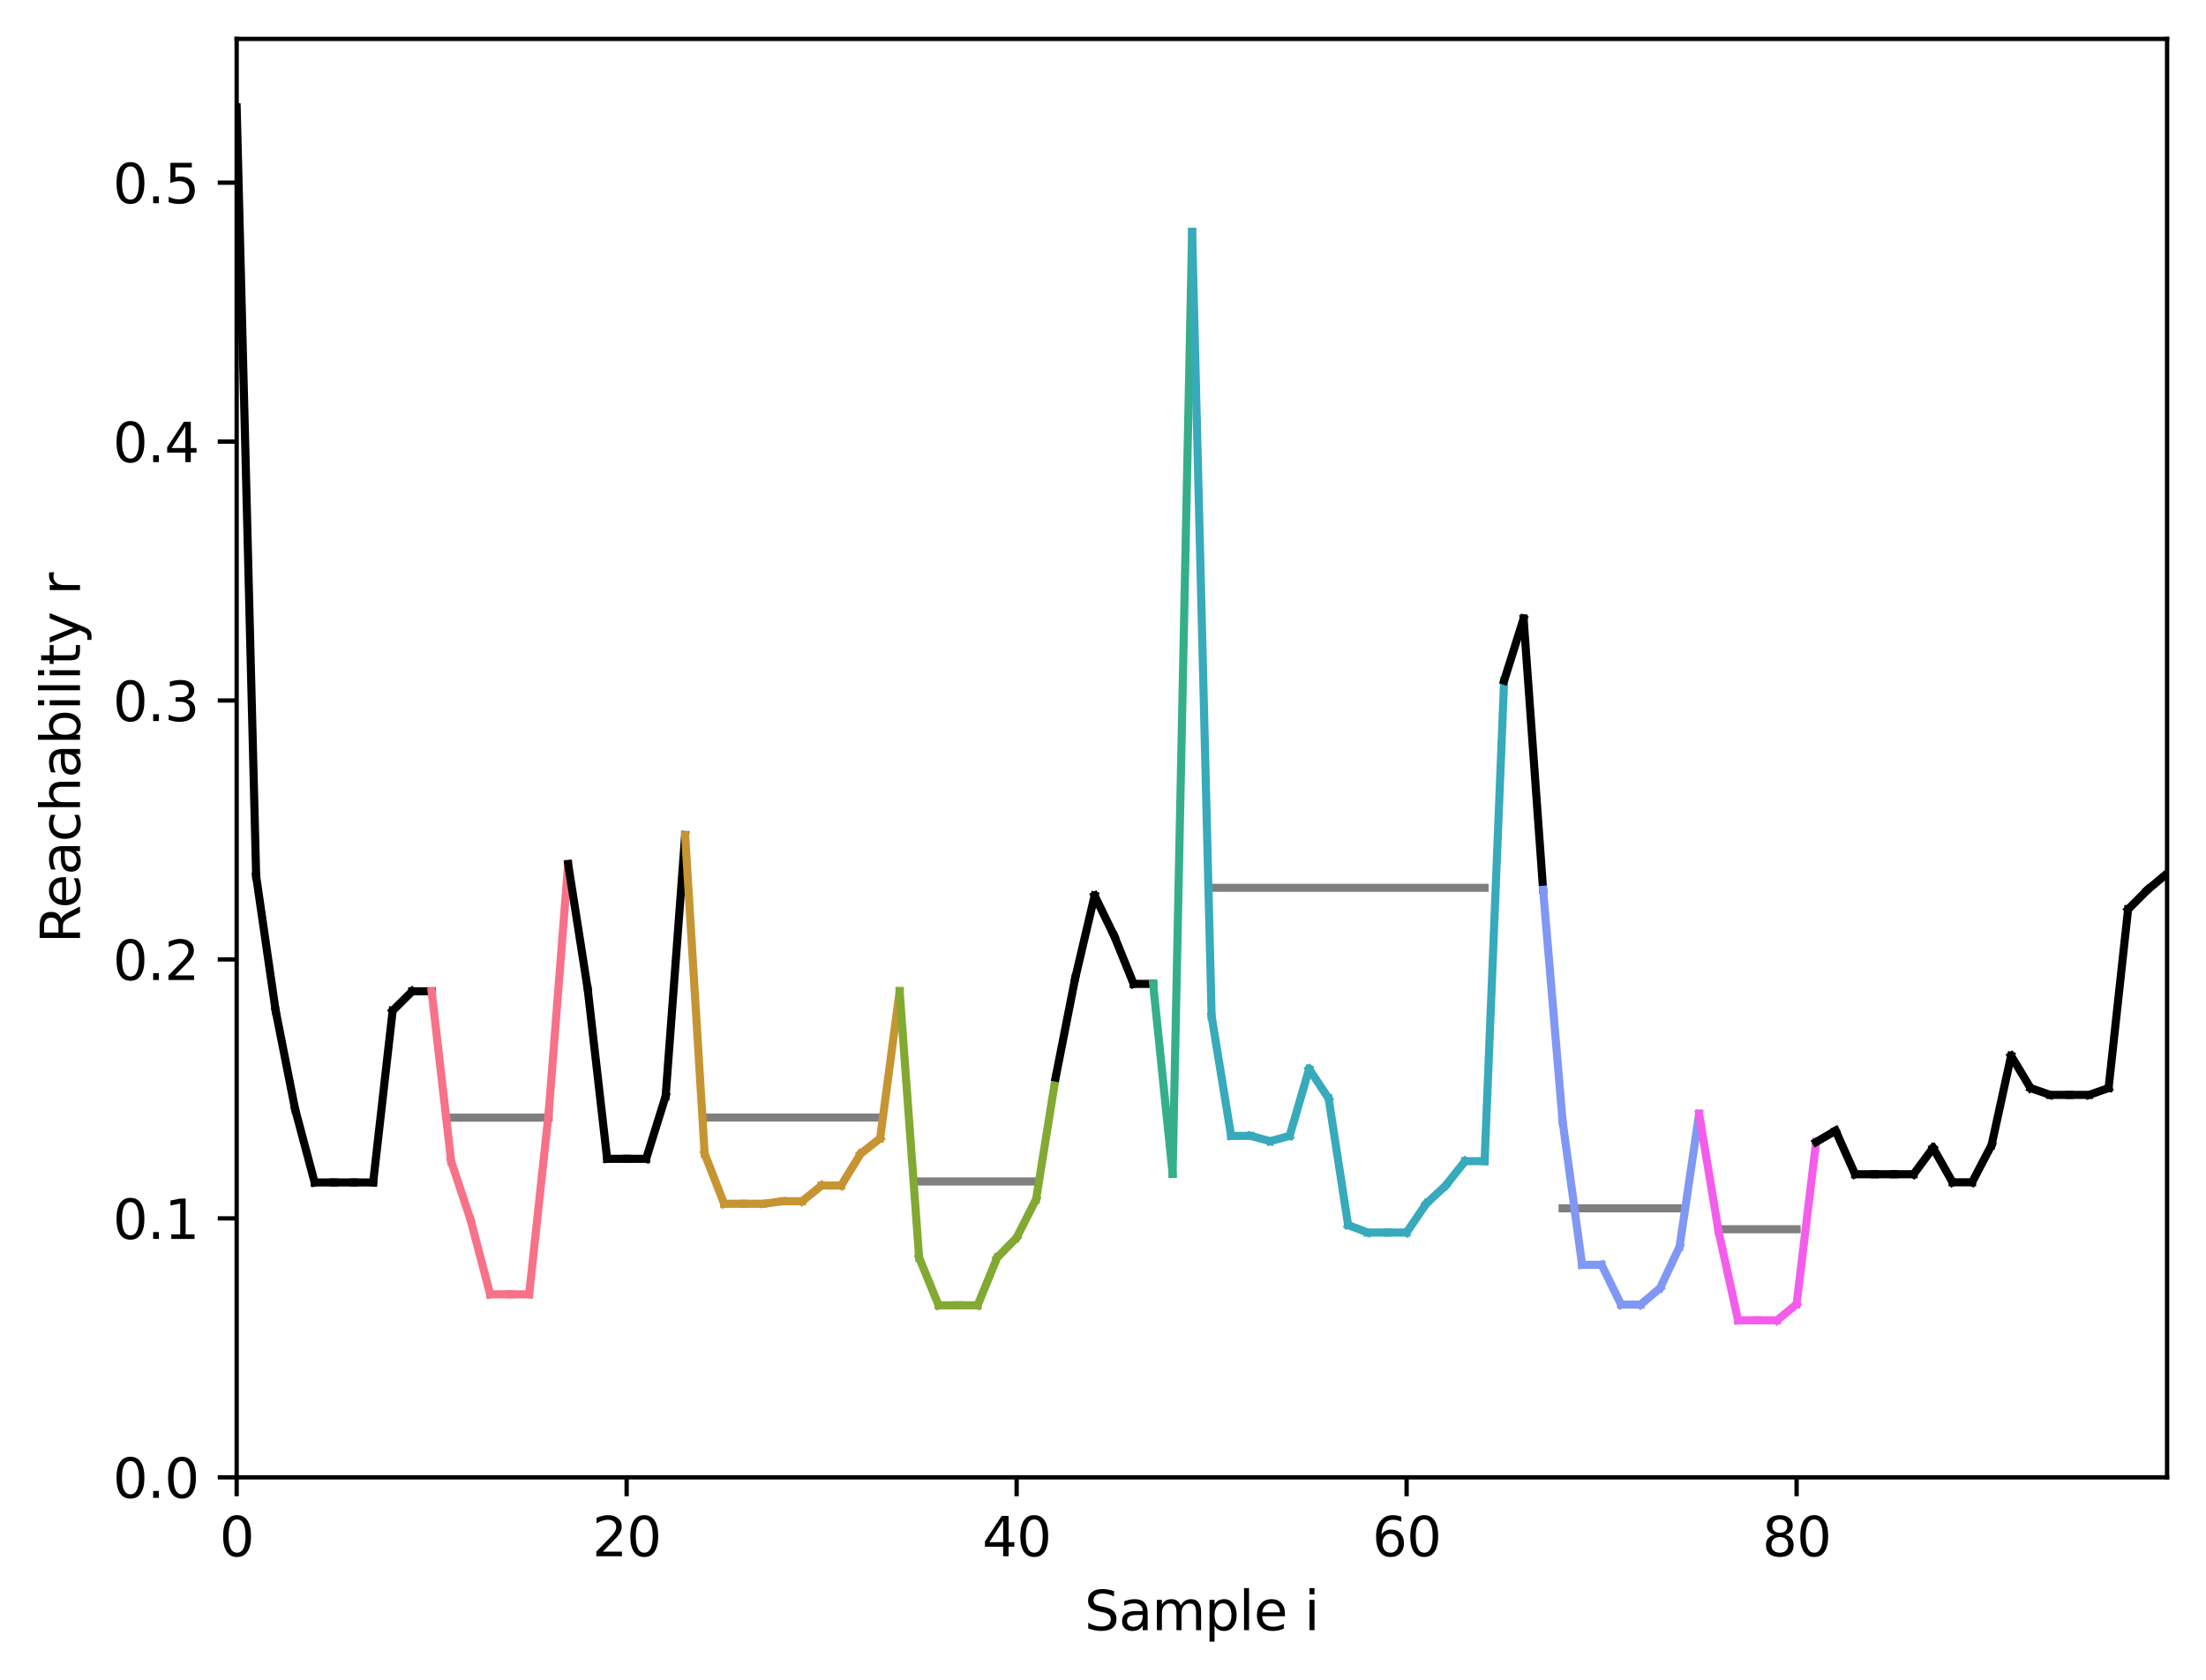 <?xml version="1.0" encoding="utf-8" standalone="no"?>
<!DOCTYPE svg PUBLIC "-//W3C//DTD SVG 1.1//EN"
  "http://www.w3.org/Graphics/SVG/1.1/DTD/svg11.dtd">
<svg xmlns:xlink="http://www.w3.org/1999/xlink" width="408.101pt" height="310.868pt" viewBox="0 0 408.101 310.868" xmlns="http://www.w3.org/2000/svg" version="1.1">
 <defs>
  <style type="text/css">*{stroke-linejoin: round; stroke-linecap: butt}</style>
 </defs>
 <g id="figure_1">
  <g id="patch_1">
   <path d="M 0 310.868 
L 408.101 310.868 
L 408.101 0 
L 0 0 
z
" style="fill: #ffffff"/>
  </g>
  <g id="axes_1">
   <g id="patch_2">
    <path d="M 43.781 273.312 
L 400.901 273.312 
L 400.901 7.2 
L 43.781 7.2 
z
" style="fill: #ffffff"/>
   </g>
   <g id="matplotlib.axis_1">
    <g id="xtick_1">
     <g id="line2d_1">
      <defs>
       <path id="m7c0a01e707" d="M 0 0 
L 0 3.5 
" style="stroke: #000000; stroke-width: 0.8"/>
      </defs>
      <g>
       <use xlink:href="#m7c0a01e707" x="43.781" y="273.312" style="stroke: #000000; stroke-width: 0.8"/>
      </g>
     </g>
     <g id="text_1">
      <!-- 0 -->
      <g transform="translate(40.6 287.91) scale(0.1 -0.1)">
       <defs>
        <path id="DejaVuSans-30" d="M 2034 4250 
Q 1547 4250 1301 3770 
Q 1056 3291 1056 2328 
Q 1056 1369 1301 889 
Q 1547 409 2034 409 
Q 2525 409 2770 889 
Q 3016 1369 3016 2328 
Q 3016 3291 2770 3770 
Q 2525 4250 2034 4250 
z
M 2034 4750 
Q 2819 4750 3233 4129 
Q 3647 3509 3647 2328 
Q 3647 1150 3233 529 
Q 2819 -91 2034 -91 
Q 1250 -91 836 529 
Q 422 1150 422 2328 
Q 422 3509 836 4129 
Q 1250 4750 2034 4750 
z
" transform="scale(0.016)"/>
       </defs>
       <use xlink:href="#DejaVuSans-30"/>
      </g>
     </g>
    </g>
    <g id="xtick_2">
     <g id="line2d_2">
      <g>
       <use xlink:href="#m7c0a01e707" x="115.927" y="273.312" style="stroke: #000000; stroke-width: 0.8"/>
      </g>
     </g>
     <g id="text_2">
      <!-- 20 -->
      <g transform="translate(109.564 287.91) scale(0.1 -0.1)">
       <defs>
        <path id="DejaVuSans-32" d="M 1228 531 
L 3431 531 
L 3431 0 
L 469 0 
L 469 531 
Q 828 903 1448 1529 
Q 2069 2156 2228 2338 
Q 2531 2678 2651 2914 
Q 2772 3150 2772 3378 
Q 2772 3750 2511 3984 
Q 2250 4219 1831 4219 
Q 1534 4219 1204 4116 
Q 875 4013 500 3803 
L 500 4441 
Q 881 4594 1212 4672 
Q 1544 4750 1819 4750 
Q 2544 4750 2975 4387 
Q 3406 4025 3406 3419 
Q 3406 3131 3298 2873 
Q 3191 2616 2906 2266 
Q 2828 2175 2409 1742 
Q 1991 1309 1228 531 
z
" transform="scale(0.016)"/>
       </defs>
       <use xlink:href="#DejaVuSans-32"/>
       <use xlink:href="#DejaVuSans-30" x="63.623"/>
      </g>
     </g>
    </g>
    <g id="xtick_3">
     <g id="line2d_3">
      <g>
       <use xlink:href="#m7c0a01e707" x="188.072" y="273.312" style="stroke: #000000; stroke-width: 0.8"/>
      </g>
     </g>
     <g id="text_3">
      <!-- 40 -->
      <g transform="translate(181.71 287.91) scale(0.1 -0.1)">
       <defs>
        <path id="DejaVuSans-34" d="M 2419 4116 
L 825 1625 
L 2419 1625 
L 2419 4116 
z
M 2253 4666 
L 3047 4666 
L 3047 1625 
L 3713 1625 
L 3713 1100 
L 3047 1100 
L 3047 0 
L 2419 0 
L 2419 1100 
L 313 1100 
L 313 1709 
L 2253 4666 
z
" transform="scale(0.016)"/>
       </defs>
       <use xlink:href="#DejaVuSans-34"/>
       <use xlink:href="#DejaVuSans-30" x="63.623"/>
      </g>
     </g>
    </g>
    <g id="xtick_4">
     <g id="line2d_4">
      <g>
       <use xlink:href="#m7c0a01e707" x="260.218" y="273.312" style="stroke: #000000; stroke-width: 0.8"/>
      </g>
     </g>
     <g id="text_4">
      <!-- 60 -->
      <g transform="translate(253.855 287.91) scale(0.1 -0.1)">
       <defs>
        <path id="DejaVuSans-36" d="M 2113 2584 
Q 1688 2584 1439 2293 
Q 1191 2003 1191 1497 
Q 1191 994 1439 701 
Q 1688 409 2113 409 
Q 2538 409 2786 701 
Q 3034 994 3034 1497 
Q 3034 2003 2786 2293 
Q 2538 2584 2113 2584 
z
M 3366 4563 
L 3366 3988 
Q 3128 4100 2886 4159 
Q 2644 4219 2406 4219 
Q 1781 4219 1451 3797 
Q 1122 3375 1075 2522 
Q 1259 2794 1537 2939 
Q 1816 3084 2150 3084 
Q 2853 3084 3261 2657 
Q 3669 2231 3669 1497 
Q 3669 778 3244 343 
Q 2819 -91 2113 -91 
Q 1303 -91 875 529 
Q 447 1150 447 2328 
Q 447 3434 972 4092 
Q 1497 4750 2381 4750 
Q 2619 4750 2861 4703 
Q 3103 4656 3366 4563 
z
" transform="scale(0.016)"/>
       </defs>
       <use xlink:href="#DejaVuSans-36"/>
       <use xlink:href="#DejaVuSans-30" x="63.623"/>
      </g>
     </g>
    </g>
    <g id="xtick_5">
     <g id="line2d_5">
      <g>
       <use xlink:href="#m7c0a01e707" x="332.363" y="273.312" style="stroke: #000000; stroke-width: 0.8"/>
      </g>
     </g>
     <g id="text_5">
      <!-- 80 -->
      <g transform="translate(326.001 287.91) scale(0.1 -0.1)">
       <defs>
        <path id="DejaVuSans-38" d="M 2034 2216 
Q 1584 2216 1326 1975 
Q 1069 1734 1069 1313 
Q 1069 891 1326 650 
Q 1584 409 2034 409 
Q 2484 409 2743 651 
Q 3003 894 3003 1313 
Q 3003 1734 2745 1975 
Q 2488 2216 2034 2216 
z
M 1403 2484 
Q 997 2584 770 2862 
Q 544 3141 544 3541 
Q 544 4100 942 4425 
Q 1341 4750 2034 4750 
Q 2731 4750 3128 4425 
Q 3525 4100 3525 3541 
Q 3525 3141 3298 2862 
Q 3072 2584 2669 2484 
Q 3125 2378 3379 2068 
Q 3634 1759 3634 1313 
Q 3634 634 3220 271 
Q 2806 -91 2034 -91 
Q 1263 -91 848 271 
Q 434 634 434 1313 
Q 434 1759 690 2068 
Q 947 2378 1403 2484 
z
M 1172 3481 
Q 1172 3119 1398 2916 
Q 1625 2713 2034 2713 
Q 2441 2713 2670 2916 
Q 2900 3119 2900 3481 
Q 2900 3844 2670 4047 
Q 2441 4250 2034 4250 
Q 1625 4250 1398 4047 
Q 1172 3844 1172 3481 
z
" transform="scale(0.016)"/>
       </defs>
       <use xlink:href="#DejaVuSans-38"/>
       <use xlink:href="#DejaVuSans-30" x="63.623"/>
      </g>
     </g>
    </g>
    <g id="text_6">
     <!-- Sample i -->
     <g transform="translate(200.615 301.589) scale(0.1 -0.1)">
      <defs>
       <path id="DejaVuSans-53" d="M 3425 4513 
L 3425 3897 
Q 3066 4069 2747 4153 
Q 2428 4238 2131 4238 
Q 1616 4238 1336 4038 
Q 1056 3838 1056 3469 
Q 1056 3159 1242 3001 
Q 1428 2844 1947 2747 
L 2328 2669 
Q 3034 2534 3370 2195 
Q 3706 1856 3706 1288 
Q 3706 609 3251 259 
Q 2797 -91 1919 -91 
Q 1588 -91 1214 -16 
Q 841 59 441 206 
L 441 856 
Q 825 641 1194 531 
Q 1563 422 1919 422 
Q 2459 422 2753 634 
Q 3047 847 3047 1241 
Q 3047 1584 2836 1778 
Q 2625 1972 2144 2069 
L 1759 2144 
Q 1053 2284 737 2584 
Q 422 2884 422 3419 
Q 422 4038 858 4394 
Q 1294 4750 2059 4750 
Q 2388 4750 2728 4690 
Q 3069 4631 3425 4513 
z
" transform="scale(0.016)"/>
       <path id="DejaVuSans-61" d="M 2194 1759 
Q 1497 1759 1228 1600 
Q 959 1441 959 1056 
Q 959 750 1161 570 
Q 1363 391 1709 391 
Q 2188 391 2477 730 
Q 2766 1069 2766 1631 
L 2766 1759 
L 2194 1759 
z
M 3341 1997 
L 3341 0 
L 2766 0 
L 2766 531 
Q 2569 213 2275 61 
Q 1981 -91 1556 -91 
Q 1019 -91 701 211 
Q 384 513 384 1019 
Q 384 1609 779 1909 
Q 1175 2209 1959 2209 
L 2766 2209 
L 2766 2266 
Q 2766 2663 2505 2880 
Q 2244 3097 1772 3097 
Q 1472 3097 1187 3025 
Q 903 2953 641 2809 
L 641 3341 
Q 956 3463 1253 3523 
Q 1550 3584 1831 3584 
Q 2591 3584 2966 3190 
Q 3341 2797 3341 1997 
z
" transform="scale(0.016)"/>
       <path id="DejaVuSans-6d" d="M 3328 2828 
Q 3544 3216 3844 3400 
Q 4144 3584 4550 3584 
Q 5097 3584 5394 3201 
Q 5691 2819 5691 2113 
L 5691 0 
L 5113 0 
L 5113 2094 
Q 5113 2597 4934 2840 
Q 4756 3084 4391 3084 
Q 3944 3084 3684 2787 
Q 3425 2491 3425 1978 
L 3425 0 
L 2847 0 
L 2847 2094 
Q 2847 2600 2669 2842 
Q 2491 3084 2119 3084 
Q 1678 3084 1418 2786 
Q 1159 2488 1159 1978 
L 1159 0 
L 581 0 
L 581 3500 
L 1159 3500 
L 1159 2956 
Q 1356 3278 1631 3431 
Q 1906 3584 2284 3584 
Q 2666 3584 2933 3390 
Q 3200 3197 3328 2828 
z
" transform="scale(0.016)"/>
       <path id="DejaVuSans-70" d="M 1159 525 
L 1159 -1331 
L 581 -1331 
L 581 3500 
L 1159 3500 
L 1159 2969 
Q 1341 3281 1617 3432 
Q 1894 3584 2278 3584 
Q 2916 3584 3314 3078 
Q 3713 2572 3713 1747 
Q 3713 922 3314 415 
Q 2916 -91 2278 -91 
Q 1894 -91 1617 61 
Q 1341 213 1159 525 
z
M 3116 1747 
Q 3116 2381 2855 2742 
Q 2594 3103 2138 3103 
Q 1681 3103 1420 2742 
Q 1159 2381 1159 1747 
Q 1159 1113 1420 752 
Q 1681 391 2138 391 
Q 2594 391 2855 752 
Q 3116 1113 3116 1747 
z
" transform="scale(0.016)"/>
       <path id="DejaVuSans-6c" d="M 603 4863 
L 1178 4863 
L 1178 0 
L 603 0 
L 603 4863 
z
" transform="scale(0.016)"/>
       <path id="DejaVuSans-65" d="M 3597 1894 
L 3597 1613 
L 953 1613 
Q 991 1019 1311 708 
Q 1631 397 2203 397 
Q 2534 397 2845 478 
Q 3156 559 3463 722 
L 3463 178 
Q 3153 47 2828 -22 
Q 2503 -91 2169 -91 
Q 1331 -91 842 396 
Q 353 884 353 1716 
Q 353 2575 817 3079 
Q 1281 3584 2069 3584 
Q 2775 3584 3186 3129 
Q 3597 2675 3597 1894 
z
M 3022 2063 
Q 3016 2534 2758 2815 
Q 2500 3097 2075 3097 
Q 1594 3097 1305 2825 
Q 1016 2553 972 2059 
L 3022 2063 
z
" transform="scale(0.016)"/>
       <path id="DejaVuSans-20" transform="scale(0.016)"/>
       <path id="DejaVuSans-69" d="M 603 3500 
L 1178 3500 
L 1178 0 
L 603 0 
L 603 3500 
z
M 603 4863 
L 1178 4863 
L 1178 4134 
L 603 4134 
L 603 4863 
z
" transform="scale(0.016)"/>
      </defs>
      <use xlink:href="#DejaVuSans-53"/>
      <use xlink:href="#DejaVuSans-61" x="63.477"/>
      <use xlink:href="#DejaVuSans-6d" x="124.756"/>
      <use xlink:href="#DejaVuSans-70" x="222.168"/>
      <use xlink:href="#DejaVuSans-6c" x="285.645"/>
      <use xlink:href="#DejaVuSans-65" x="313.428"/>
      <use xlink:href="#DejaVuSans-20" x="374.951"/>
      <use xlink:href="#DejaVuSans-69" x="406.738"/>
     </g>
    </g>
   </g>
   <g id="matplotlib.axis_2">
    <g id="ytick_1">
     <g id="line2d_6">
      <defs>
       <path id="mf6ba8c2d7d" d="M 0 0 
L -3.5 0 
" style="stroke: #000000; stroke-width: 0.8"/>
      </defs>
      <g>
       <use xlink:href="#mf6ba8c2d7d" x="43.781" y="273.312" style="stroke: #000000; stroke-width: 0.8"/>
      </g>
     </g>
     <g id="text_7">
      <!-- 0.0 -->
      <g transform="translate(20.878 277.111) scale(0.1 -0.1)">
       <defs>
        <path id="DejaVuSans-2e" d="M 684 794 
L 1344 794 
L 1344 0 
L 684 0 
L 684 794 
z
" transform="scale(0.016)"/>
       </defs>
       <use xlink:href="#DejaVuSans-30"/>
       <use xlink:href="#DejaVuSans-2e" x="63.623"/>
       <use xlink:href="#DejaVuSans-30" x="95.41"/>
      </g>
     </g>
    </g>
    <g id="ytick_2">
     <g id="line2d_7">
      <g>
       <use xlink:href="#mf6ba8c2d7d" x="43.781" y="225.408" style="stroke: #000000; stroke-width: 0.8"/>
      </g>
     </g>
     <g id="text_8">
      <!-- 0.1 -->
      <g transform="translate(20.878 229.207) scale(0.1 -0.1)">
       <defs>
        <path id="DejaVuSans-31" d="M 794 531 
L 1825 531 
L 1825 4091 
L 703 3866 
L 703 4441 
L 1819 4666 
L 2450 4666 
L 2450 531 
L 3481 531 
L 3481 0 
L 794 0 
L 794 531 
z
" transform="scale(0.016)"/>
       </defs>
       <use xlink:href="#DejaVuSans-30"/>
       <use xlink:href="#DejaVuSans-2e" x="63.623"/>
       <use xlink:href="#DejaVuSans-31" x="95.41"/>
      </g>
     </g>
    </g>
    <g id="ytick_3">
     <g id="line2d_8">
      <g>
       <use xlink:href="#mf6ba8c2d7d" x="43.781" y="177.503" style="stroke: #000000; stroke-width: 0.8"/>
      </g>
     </g>
     <g id="text_9">
      <!-- 0.2 -->
      <g transform="translate(20.878 181.303) scale(0.1 -0.1)">
       <use xlink:href="#DejaVuSans-30"/>
       <use xlink:href="#DejaVuSans-2e" x="63.623"/>
       <use xlink:href="#DejaVuSans-32" x="95.41"/>
      </g>
     </g>
    </g>
    <g id="ytick_4">
     <g id="line2d_9">
      <g>
       <use xlink:href="#mf6ba8c2d7d" x="43.781" y="129.599" style="stroke: #000000; stroke-width: 0.8"/>
      </g>
     </g>
     <g id="text_10">
      <!-- 0.3 -->
      <g transform="translate(20.878 133.398) scale(0.1 -0.1)">
       <defs>
        <path id="DejaVuSans-33" d="M 2597 2516 
Q 3050 2419 3304 2112 
Q 3559 1806 3559 1356 
Q 3559 666 3084 287 
Q 2609 -91 1734 -91 
Q 1441 -91 1130 -33 
Q 819 25 488 141 
L 488 750 
Q 750 597 1062 519 
Q 1375 441 1716 441 
Q 2309 441 2620 675 
Q 2931 909 2931 1356 
Q 2931 1769 2642 2001 
Q 2353 2234 1838 2234 
L 1294 2234 
L 1294 2753 
L 1863 2753 
Q 2328 2753 2575 2939 
Q 2822 3125 2822 3475 
Q 2822 3834 2567 4026 
Q 2313 4219 1838 4219 
Q 1578 4219 1281 4162 
Q 984 4106 628 3988 
L 628 4550 
Q 988 4650 1302 4700 
Q 1616 4750 1894 4750 
Q 2613 4750 3031 4423 
Q 3450 4097 3450 3541 
Q 3450 3153 3228 2886 
Q 3006 2619 2597 2516 
z
" transform="scale(0.016)"/>
       </defs>
       <use xlink:href="#DejaVuSans-30"/>
       <use xlink:href="#DejaVuSans-2e" x="63.623"/>
       <use xlink:href="#DejaVuSans-33" x="95.41"/>
      </g>
     </g>
    </g>
    <g id="ytick_5">
     <g id="line2d_10">
      <g>
       <use xlink:href="#mf6ba8c2d7d" x="43.781" y="81.695" style="stroke: #000000; stroke-width: 0.8"/>
      </g>
     </g>
     <g id="text_11">
      <!-- 0.4 -->
      <g transform="translate(20.878 85.494) scale(0.1 -0.1)">
       <use xlink:href="#DejaVuSans-30"/>
       <use xlink:href="#DejaVuSans-2e" x="63.623"/>
       <use xlink:href="#DejaVuSans-34" x="95.41"/>
      </g>
     </g>
    </g>
    <g id="ytick_6">
     <g id="line2d_11">
      <g>
       <use xlink:href="#mf6ba8c2d7d" x="43.781" y="33.791" style="stroke: #000000; stroke-width: 0.8"/>
      </g>
     </g>
     <g id="text_12">
      <!-- 0.5 -->
      <g transform="translate(20.878 37.59) scale(0.1 -0.1)">
       <defs>
        <path id="DejaVuSans-35" d="M 691 4666 
L 3169 4666 
L 3169 4134 
L 1269 4134 
L 1269 2991 
Q 1406 3038 1543 3061 
Q 1681 3084 1819 3084 
Q 2600 3084 3056 2656 
Q 3513 2228 3513 1497 
Q 3513 744 3044 326 
Q 2575 -91 1722 -91 
Q 1428 -91 1123 -41 
Q 819 9 494 109 
L 494 744 
Q 775 591 1075 516 
Q 1375 441 1709 441 
Q 2250 441 2565 725 
Q 2881 1009 2881 1497 
Q 2881 1984 2565 2268 
Q 2250 2553 1709 2553 
Q 1456 2553 1204 2497 
Q 953 2441 691 2322 
L 691 4666 
z
" transform="scale(0.016)"/>
       </defs>
       <use xlink:href="#DejaVuSans-30"/>
       <use xlink:href="#DejaVuSans-2e" x="63.623"/>
       <use xlink:href="#DejaVuSans-35" x="95.41"/>
      </g>
     </g>
    </g>
    <g id="text_13">
     <!-- Reachability r -->
     <g transform="translate(14.798 174.533) rotate(-90) scale(0.1 -0.1)">
      <defs>
       <path id="DejaVuSans-52" d="M 2841 2188 
Q 3044 2119 3236 1894 
Q 3428 1669 3622 1275 
L 4263 0 
L 3584 0 
L 2988 1197 
Q 2756 1666 2539 1819 
Q 2322 1972 1947 1972 
L 1259 1972 
L 1259 0 
L 628 0 
L 628 4666 
L 2053 4666 
Q 2853 4666 3247 4331 
Q 3641 3997 3641 3322 
Q 3641 2881 3436 2590 
Q 3231 2300 2841 2188 
z
M 1259 4147 
L 1259 2491 
L 2053 2491 
Q 2509 2491 2742 2702 
Q 2975 2913 2975 3322 
Q 2975 3731 2742 3939 
Q 2509 4147 2053 4147 
L 1259 4147 
z
" transform="scale(0.016)"/>
       <path id="DejaVuSans-63" d="M 3122 3366 
L 3122 2828 
Q 2878 2963 2633 3030 
Q 2388 3097 2138 3097 
Q 1578 3097 1268 2742 
Q 959 2388 959 1747 
Q 959 1106 1268 751 
Q 1578 397 2138 397 
Q 2388 397 2633 464 
Q 2878 531 3122 666 
L 3122 134 
Q 2881 22 2623 -34 
Q 2366 -91 2075 -91 
Q 1284 -91 818 406 
Q 353 903 353 1747 
Q 353 2603 823 3093 
Q 1294 3584 2113 3584 
Q 2378 3584 2631 3529 
Q 2884 3475 3122 3366 
z
" transform="scale(0.016)"/>
       <path id="DejaVuSans-68" d="M 3513 2113 
L 3513 0 
L 2938 0 
L 2938 2094 
Q 2938 2591 2744 2837 
Q 2550 3084 2163 3084 
Q 1697 3084 1428 2787 
Q 1159 2491 1159 1978 
L 1159 0 
L 581 0 
L 581 4863 
L 1159 4863 
L 1159 2956 
Q 1366 3272 1645 3428 
Q 1925 3584 2291 3584 
Q 2894 3584 3203 3211 
Q 3513 2838 3513 2113 
z
" transform="scale(0.016)"/>
       <path id="DejaVuSans-62" d="M 3116 1747 
Q 3116 2381 2855 2742 
Q 2594 3103 2138 3103 
Q 1681 3103 1420 2742 
Q 1159 2381 1159 1747 
Q 1159 1113 1420 752 
Q 1681 391 2138 391 
Q 2594 391 2855 752 
Q 3116 1113 3116 1747 
z
M 1159 2969 
Q 1341 3281 1617 3432 
Q 1894 3584 2278 3584 
Q 2916 3584 3314 3078 
Q 3713 2572 3713 1747 
Q 3713 922 3314 415 
Q 2916 -91 2278 -91 
Q 1894 -91 1617 61 
Q 1341 213 1159 525 
L 1159 0 
L 581 0 
L 581 4863 
L 1159 4863 
L 1159 2969 
z
" transform="scale(0.016)"/>
       <path id="DejaVuSans-74" d="M 1172 4494 
L 1172 3500 
L 2356 3500 
L 2356 3053 
L 1172 3053 
L 1172 1153 
Q 1172 725 1289 603 
Q 1406 481 1766 481 
L 2356 481 
L 2356 0 
L 1766 0 
Q 1100 0 847 248 
Q 594 497 594 1153 
L 594 3053 
L 172 3053 
L 172 3500 
L 594 3500 
L 594 4494 
L 1172 4494 
z
" transform="scale(0.016)"/>
       <path id="DejaVuSans-79" d="M 2059 -325 
Q 1816 -950 1584 -1140 
Q 1353 -1331 966 -1331 
L 506 -1331 
L 506 -850 
L 844 -850 
Q 1081 -850 1212 -737 
Q 1344 -625 1503 -206 
L 1606 56 
L 191 3500 
L 800 3500 
L 1894 763 
L 2988 3500 
L 3597 3500 
L 2059 -325 
z
" transform="scale(0.016)"/>
       <path id="DejaVuSans-72" d="M 2631 2963 
Q 2534 3019 2420 3045 
Q 2306 3072 2169 3072 
Q 1681 3072 1420 2755 
Q 1159 2438 1159 1844 
L 1159 0 
L 581 0 
L 581 3500 
L 1159 3500 
L 1159 2956 
Q 1341 3275 1631 3429 
Q 1922 3584 2338 3584 
Q 2397 3584 2469 3576 
Q 2541 3569 2628 3553 
L 2631 2963 
z
" transform="scale(0.016)"/>
      </defs>
      <use xlink:href="#DejaVuSans-52"/>
      <use xlink:href="#DejaVuSans-65" x="64.982"/>
      <use xlink:href="#DejaVuSans-61" x="126.506"/>
      <use xlink:href="#DejaVuSans-63" x="187.785"/>
      <use xlink:href="#DejaVuSans-68" x="242.766"/>
      <use xlink:href="#DejaVuSans-61" x="306.145"/>
      <use xlink:href="#DejaVuSans-62" x="367.424"/>
      <use xlink:href="#DejaVuSans-69" x="430.9"/>
      <use xlink:href="#DejaVuSans-6c" x="458.684"/>
      <use xlink:href="#DejaVuSans-69" x="486.467"/>
      <use xlink:href="#DejaVuSans-74" x="514.25"/>
      <use xlink:href="#DejaVuSans-79" x="553.459"/>
      <use xlink:href="#DejaVuSans-20" x="612.639"/>
      <use xlink:href="#DejaVuSans-72" x="644.426"/>
     </g>
    </g>
   </g>
   <g id="line2d_12">
    <path d="M 83.461 206.774 
L 101.498 206.774 
" clip-path="url(#pb07b23dae0)" style="fill: none; stroke: #000000; stroke-opacity: 0.5; stroke-width: 1.5; stroke-linecap: square"/>
   </g>
   <g id="line2d_13">
    <path d="M 130.356 206.754 
L 162.821 206.754 
" clip-path="url(#pb07b23dae0)" style="fill: none; stroke: #000000; stroke-opacity: 0.5; stroke-width: 1.5; stroke-linecap: square"/>
   </g>
   <g id="line2d_14">
    <path d="M 170.036 218.583 
L 191.679 218.583 
" clip-path="url(#pb07b23dae0)" style="fill: none; stroke: #000000; stroke-opacity: 0.5; stroke-width: 1.5; stroke-linecap: square"/>
   </g>
   <g id="line2d_15">
    <path d="M 216.93 205.757 
L 216.93 205.757 
" clip-path="url(#pb07b23dae0)" style="fill: none; stroke: #000000; stroke-opacity: 0.5; stroke-width: 1.5; stroke-linecap: square"/>
   </g>
   <g id="line2d_16">
    <path d="M 224.145 164.247 
L 274.647 164.247 
" clip-path="url(#pb07b23dae0)" style="fill: none; stroke: #000000; stroke-opacity: 0.5; stroke-width: 1.5; stroke-linecap: square"/>
   </g>
   <g id="line2d_17">
    <path d="M 289.076 223.54 
L 310.719 223.54 
" clip-path="url(#pb07b23dae0)" style="fill: none; stroke: #000000; stroke-opacity: 0.5; stroke-width: 1.5; stroke-linecap: square"/>
   </g>
   <g id="line2d_18">
    <path d="M 317.934 227.412 
L 332.363 227.412 
" clip-path="url(#pb07b23dae0)" style="fill: none; stroke: #000000; stroke-opacity: 0.5; stroke-width: 1.5; stroke-linecap: square"/>
   </g>
   <g id="line2d_19">
    <path d="M 43.781 19.872 
L 47.389 162.119 
" clip-path="url(#pb07b23dae0)" style="fill: none; stroke: #000000; stroke-width: 1.5; stroke-linecap: square"/>
   </g>
   <g id="line2d_20">
    <path d="M 47.389 162.119 
L 50.996 186.981 
" clip-path="url(#pb07b23dae0)" style="fill: none; stroke: #000000; stroke-width: 1.5; stroke-linecap: square"/>
   </g>
   <g id="line2d_21">
    <path d="M 50.996 186.981 
L 54.603 205.243 
" clip-path="url(#pb07b23dae0)" style="fill: none; stroke: #000000; stroke-width: 1.5; stroke-linecap: square"/>
   </g>
   <g id="line2d_22">
    <path d="M 54.603 205.243 
L 58.21 218.758 
" clip-path="url(#pb07b23dae0)" style="fill: none; stroke: #000000; stroke-width: 1.5; stroke-linecap: square"/>
   </g>
   <g id="line2d_23">
    <path d="M 58.21 218.758 
L 61.818 218.758 
" clip-path="url(#pb07b23dae0)" style="fill: none; stroke: #000000; stroke-width: 1.5; stroke-linecap: square"/>
   </g>
   <g id="line2d_24">
    <path d="M 61.818 218.758 
L 65.425 218.758 
" clip-path="url(#pb07b23dae0)" style="fill: none; stroke: #000000; stroke-width: 1.5; stroke-linecap: square"/>
   </g>
   <g id="line2d_25">
    <path d="M 65.425 218.758 
L 69.032 218.758 
" clip-path="url(#pb07b23dae0)" style="fill: none; stroke: #000000; stroke-width: 1.5; stroke-linecap: square"/>
   </g>
   <g id="line2d_26">
    <path d="M 69.032 218.758 
L 72.639 186.981 
" clip-path="url(#pb07b23dae0)" style="fill: none; stroke: #000000; stroke-width: 1.5; stroke-linecap: square"/>
   </g>
   <g id="line2d_27">
    <path d="M 72.639 186.981 
L 76.247 183.396 
" clip-path="url(#pb07b23dae0)" style="fill: none; stroke: #000000; stroke-width: 1.5; stroke-linecap: square"/>
   </g>
   <g id="line2d_28">
    <path d="M 76.247 183.396 
L 79.854 183.396 
" clip-path="url(#pb07b23dae0)" style="fill: none; stroke: #000000; stroke-width: 1.5; stroke-linecap: square"/>
   </g>
   <g id="line2d_29">
    <path d="M 79.854 183.396 
L 83.461 214.841 
" clip-path="url(#pb07b23dae0)" style="fill: none; stroke: #f77189; stroke-width: 1.5; stroke-linecap: square"/>
   </g>
   <g id="line2d_30">
    <path d="M 83.461 214.841 
L 87.069 225.716 
" clip-path="url(#pb07b23dae0)" style="fill: none; stroke: #f77189; stroke-width: 1.5; stroke-linecap: square"/>
   </g>
   <g id="line2d_31">
    <path d="M 87.069 225.716 
L 90.676 239.454 
" clip-path="url(#pb07b23dae0)" style="fill: none; stroke: #f77189; stroke-width: 1.5; stroke-linecap: square"/>
   </g>
   <g id="line2d_32">
    <path d="M 90.676 239.454 
L 94.283 239.454 
" clip-path="url(#pb07b23dae0)" style="fill: none; stroke: #f77189; stroke-width: 1.5; stroke-linecap: square"/>
   </g>
   <g id="line2d_33">
    <path d="M 94.283 239.454 
L 97.89 239.454 
" clip-path="url(#pb07b23dae0)" style="fill: none; stroke: #f77189; stroke-width: 1.5; stroke-linecap: square"/>
   </g>
   <g id="line2d_34">
    <path d="M 97.89 239.454 
L 101.498 205.959 
" clip-path="url(#pb07b23dae0)" style="fill: none; stroke: #f77189; stroke-width: 1.5; stroke-linecap: square"/>
   </g>
   <g id="line2d_35">
    <path d="M 101.498 205.959 
L 105.105 159.85 
" clip-path="url(#pb07b23dae0)" style="fill: none; stroke: #f77189; stroke-width: 1.5; stroke-linecap: square"/>
   </g>
   <g id="line2d_36">
    <path d="M 105.105 159.85 
L 108.712 182.901 
" clip-path="url(#pb07b23dae0)" style="fill: none; stroke: #000000; stroke-width: 1.5; stroke-linecap: square"/>
   </g>
   <g id="line2d_37">
    <path d="M 108.712 182.901 
L 112.319 214.39 
" clip-path="url(#pb07b23dae0)" style="fill: none; stroke: #000000; stroke-width: 1.5; stroke-linecap: square"/>
   </g>
   <g id="line2d_38">
    <path d="M 112.319 214.39 
L 115.927 214.39 
" clip-path="url(#pb07b23dae0)" style="fill: none; stroke: #000000; stroke-width: 1.5; stroke-linecap: square"/>
   </g>
   <g id="line2d_39">
    <path d="M 115.927 214.39 
L 119.534 214.39 
" clip-path="url(#pb07b23dae0)" style="fill: none; stroke: #000000; stroke-width: 1.5; stroke-linecap: square"/>
   </g>
   <g id="line2d_40">
    <path d="M 119.534 214.39 
L 123.141 202.8 
" clip-path="url(#pb07b23dae0)" style="fill: none; stroke: #000000; stroke-width: 1.5; stroke-linecap: square"/>
   </g>
   <g id="line2d_41">
    <path d="M 123.141 202.8 
L 126.749 154.492 
" clip-path="url(#pb07b23dae0)" style="fill: none; stroke: #000000; stroke-width: 1.5; stroke-linecap: square"/>
   </g>
   <g id="line2d_42">
    <path d="M 126.749 154.492 
L 130.356 213.443 
" clip-path="url(#pb07b23dae0)" style="fill: none; stroke: #c69432; stroke-width: 1.5; stroke-linecap: square"/>
   </g>
   <g id="line2d_43">
    <path d="M 130.356 213.443 
L 133.963 222.702 
" clip-path="url(#pb07b23dae0)" style="fill: none; stroke: #c69432; stroke-width: 1.5; stroke-linecap: square"/>
   </g>
   <g id="line2d_44">
    <path d="M 133.963 222.702 
L 137.57 222.702 
" clip-path="url(#pb07b23dae0)" style="fill: none; stroke: #c69432; stroke-width: 1.5; stroke-linecap: square"/>
   </g>
   <g id="line2d_45">
    <path d="M 137.57 222.702 
L 141.178 222.702 
" clip-path="url(#pb07b23dae0)" style="fill: none; stroke: #c69432; stroke-width: 1.5; stroke-linecap: square"/>
   </g>
   <g id="line2d_46">
    <path d="M 141.178 222.702 
L 144.785 222.234 
" clip-path="url(#pb07b23dae0)" style="fill: none; stroke: #c69432; stroke-width: 1.5; stroke-linecap: square"/>
   </g>
   <g id="line2d_47">
    <path d="M 144.785 222.234 
L 148.392 222.234 
" clip-path="url(#pb07b23dae0)" style="fill: none; stroke: #c69432; stroke-width: 1.5; stroke-linecap: square"/>
   </g>
   <g id="line2d_48">
    <path d="M 148.392 222.234 
L 151.999 219.326 
" clip-path="url(#pb07b23dae0)" style="fill: none; stroke: #c69432; stroke-width: 1.5; stroke-linecap: square"/>
   </g>
   <g id="line2d_49">
    <path d="M 151.999 219.326 
L 155.607 219.326 
" clip-path="url(#pb07b23dae0)" style="fill: none; stroke: #c69432; stroke-width: 1.5; stroke-linecap: square"/>
   </g>
   <g id="line2d_50">
    <path d="M 155.607 219.326 
L 159.214 213.443 
" clip-path="url(#pb07b23dae0)" style="fill: none; stroke: #c69432; stroke-width: 1.5; stroke-linecap: square"/>
   </g>
   <g id="line2d_51">
    <path d="M 159.214 213.443 
L 162.821 210.61 
" clip-path="url(#pb07b23dae0)" style="fill: none; stroke: #c69432; stroke-width: 1.5; stroke-linecap: square"/>
   </g>
   <g id="line2d_52">
    <path d="M 162.821 210.61 
L 166.429 183.369 
" clip-path="url(#pb07b23dae0)" style="fill: none; stroke: #c69432; stroke-width: 1.5; stroke-linecap: square"/>
   </g>
   <g id="line2d_53">
    <path d="M 166.429 183.369 
L 170.036 232.673 
" clip-path="url(#pb07b23dae0)" style="fill: none; stroke: #82a931; stroke-width: 1.5; stroke-linecap: square"/>
   </g>
   <g id="line2d_54">
    <path d="M 170.036 232.673 
L 173.643 241.484 
" clip-path="url(#pb07b23dae0)" style="fill: none; stroke: #82a931; stroke-width: 1.5; stroke-linecap: square"/>
   </g>
   <g id="line2d_55">
    <path d="M 173.643 241.484 
L 177.25 241.484 
" clip-path="url(#pb07b23dae0)" style="fill: none; stroke: #82a931; stroke-width: 1.5; stroke-linecap: square"/>
   </g>
   <g id="line2d_56">
    <path d="M 177.25 241.484 
L 180.858 241.484 
" clip-path="url(#pb07b23dae0)" style="fill: none; stroke: #82a931; stroke-width: 1.5; stroke-linecap: square"/>
   </g>
   <g id="line2d_57">
    <path d="M 180.858 241.484 
L 184.465 232.673 
" clip-path="url(#pb07b23dae0)" style="fill: none; stroke: #82a931; stroke-width: 1.5; stroke-linecap: square"/>
   </g>
   <g id="line2d_58">
    <path d="M 184.465 232.673 
L 188.072 228.967 
" clip-path="url(#pb07b23dae0)" style="fill: none; stroke: #82a931; stroke-width: 1.5; stroke-linecap: square"/>
   </g>
   <g id="line2d_59">
    <path d="M 188.072 228.967 
L 191.679 221.862 
" clip-path="url(#pb07b23dae0)" style="fill: none; stroke: #82a931; stroke-width: 1.5; stroke-linecap: square"/>
   </g>
   <g id="line2d_60">
    <path d="M 191.679 221.862 
L 195.287 199.354 
" clip-path="url(#pb07b23dae0)" style="fill: none; stroke: #82a931; stroke-width: 1.5; stroke-linecap: square"/>
   </g>
   <g id="line2d_61">
    <path d="M 195.287 199.354 
L 198.894 181.03 
" clip-path="url(#pb07b23dae0)" style="fill: none; stroke: #000000; stroke-width: 1.5; stroke-linecap: square"/>
   </g>
   <g id="line2d_62">
    <path d="M 198.894 181.03 
L 202.501 165.692 
" clip-path="url(#pb07b23dae0)" style="fill: none; stroke: #000000; stroke-width: 1.5; stroke-linecap: square"/>
   </g>
   <g id="line2d_63">
    <path d="M 202.501 165.692 
L 206.109 173.121 
" clip-path="url(#pb07b23dae0)" style="fill: none; stroke: #000000; stroke-width: 1.5; stroke-linecap: square"/>
   </g>
   <g id="line2d_64">
    <path d="M 206.109 173.121 
L 209.716 182.021 
" clip-path="url(#pb07b23dae0)" style="fill: none; stroke: #000000; stroke-width: 1.5; stroke-linecap: square"/>
   </g>
   <g id="line2d_65">
    <path d="M 209.716 182.021 
L 213.323 182.021 
" clip-path="url(#pb07b23dae0)" style="fill: none; stroke: #000000; stroke-width: 1.5; stroke-linecap: square"/>
   </g>
   <g id="line2d_66">
    <path d="M 213.323 182.021 
L 216.93 217.162 
" clip-path="url(#pb07b23dae0)" style="fill: none; stroke: #34af8a; stroke-width: 1.5; stroke-linecap: square"/>
   </g>
   <g id="line2d_67">
    <path d="M 216.93 217.162 
L 220.538 42.912 
" clip-path="url(#pb07b23dae0)" style="fill: none; stroke: #34af8a; stroke-width: 1.5; stroke-linecap: square"/>
   </g>
   <g id="line2d_68">
    <path d="M 220.538 42.912 
L 224.145 188.022 
" clip-path="url(#pb07b23dae0)" style="fill: none; stroke: #37aabb; stroke-width: 1.5; stroke-linecap: square"/>
   </g>
   <g id="line2d_69">
    <path d="M 224.145 188.022 
L 227.752 210.141 
" clip-path="url(#pb07b23dae0)" style="fill: none; stroke: #37aabb; stroke-width: 1.5; stroke-linecap: square"/>
   </g>
   <g id="line2d_70">
    <path d="M 227.752 210.141 
L 231.359 210.141 
" clip-path="url(#pb07b23dae0)" style="fill: none; stroke: #37aabb; stroke-width: 1.5; stroke-linecap: square"/>
   </g>
   <g id="line2d_71">
    <path d="M 231.359 210.141 
L 234.967 211.132 
" clip-path="url(#pb07b23dae0)" style="fill: none; stroke: #37aabb; stroke-width: 1.5; stroke-linecap: square"/>
   </g>
   <g id="line2d_72">
    <path d="M 234.967 211.132 
L 238.574 210.141 
" clip-path="url(#pb07b23dae0)" style="fill: none; stroke: #37aabb; stroke-width: 1.5; stroke-linecap: square"/>
   </g>
   <g id="line2d_73">
    <path d="M 238.574 210.141 
L 242.181 197.777 
" clip-path="url(#pb07b23dae0)" style="fill: none; stroke: #37aabb; stroke-width: 1.5; stroke-linecap: square"/>
   </g>
   <g id="line2d_74">
    <path d="M 242.181 197.777 
L 245.789 203.218 
" clip-path="url(#pb07b23dae0)" style="fill: none; stroke: #37aabb; stroke-width: 1.5; stroke-linecap: square"/>
   </g>
   <g id="line2d_75">
    <path d="M 245.789 203.218 
L 249.396 226.65 
" clip-path="url(#pb07b23dae0)" style="fill: none; stroke: #37aabb; stroke-width: 1.5; stroke-linecap: square"/>
   </g>
   <g id="line2d_76">
    <path d="M 249.396 226.65 
L 253.003 228.021 
" clip-path="url(#pb07b23dae0)" style="fill: none; stroke: #37aabb; stroke-width: 1.5; stroke-linecap: square"/>
   </g>
   <g id="line2d_77">
    <path d="M 253.003 228.021 
L 256.61 228.021 
" clip-path="url(#pb07b23dae0)" style="fill: none; stroke: #37aabb; stroke-width: 1.5; stroke-linecap: square"/>
   </g>
   <g id="line2d_78">
    <path d="M 256.61 228.021 
L 260.218 228.021 
" clip-path="url(#pb07b23dae0)" style="fill: none; stroke: #37aabb; stroke-width: 1.5; stroke-linecap: square"/>
   </g>
   <g id="line2d_79">
    <path d="M 260.218 228.021 
L 263.825 222.705 
" clip-path="url(#pb07b23dae0)" style="fill: none; stroke: #37aabb; stroke-width: 1.5; stroke-linecap: square"/>
   </g>
   <g id="line2d_80">
    <path d="M 263.825 222.705 
L 267.432 219.342 
" clip-path="url(#pb07b23dae0)" style="fill: none; stroke: #37aabb; stroke-width: 1.5; stroke-linecap: square"/>
   </g>
   <g id="line2d_81">
    <path d="M 267.432 219.342 
L 271.039 214.82 
" clip-path="url(#pb07b23dae0)" style="fill: none; stroke: #37aabb; stroke-width: 1.5; stroke-linecap: square"/>
   </g>
   <g id="line2d_82">
    <path d="M 271.039 214.82 
L 274.647 214.82 
" clip-path="url(#pb07b23dae0)" style="fill: none; stroke: #37aabb; stroke-width: 1.5; stroke-linecap: square"/>
   </g>
   <g id="line2d_83">
    <path d="M 274.647 214.82 
L 278.254 125.927 
" clip-path="url(#pb07b23dae0)" style="fill: none; stroke: #37aabb; stroke-width: 1.5; stroke-linecap: square"/>
   </g>
   <g id="line2d_84">
    <path d="M 278.254 125.927 
L 281.861 114.445 
" clip-path="url(#pb07b23dae0)" style="fill: none; stroke: #000000; stroke-width: 1.5; stroke-linecap: square"/>
   </g>
   <g id="line2d_85">
    <path d="M 281.861 114.445 
L 285.469 164.614 
" clip-path="url(#pb07b23dae0)" style="fill: none; stroke: #000000; stroke-width: 1.5; stroke-linecap: square"/>
   </g>
   <g id="line2d_86">
    <path d="M 285.469 164.614 
L 289.076 207.437 
" clip-path="url(#pb07b23dae0)" style="fill: none; stroke: #8197f4; stroke-width: 1.5; stroke-linecap: square"/>
   </g>
   <g id="line2d_87">
    <path d="M 289.076 207.437 
L 292.683 234.003 
" clip-path="url(#pb07b23dae0)" style="fill: none; stroke: #8197f4; stroke-width: 1.5; stroke-linecap: square"/>
   </g>
   <g id="line2d_88">
    <path d="M 292.683 234.003 
L 296.29 234.003 
" clip-path="url(#pb07b23dae0)" style="fill: none; stroke: #8197f4; stroke-width: 1.5; stroke-linecap: square"/>
   </g>
   <g id="line2d_89">
    <path d="M 296.29 234.003 
L 299.898 241.36 
" clip-path="url(#pb07b23dae0)" style="fill: none; stroke: #8197f4; stroke-width: 1.5; stroke-linecap: square"/>
   </g>
   <g id="line2d_90">
    <path d="M 299.898 241.36 
L 303.505 241.36 
" clip-path="url(#pb07b23dae0)" style="fill: none; stroke: #8197f4; stroke-width: 1.5; stroke-linecap: square"/>
   </g>
   <g id="line2d_91">
    <path d="M 303.505 241.36 
L 307.112 238.301 
" clip-path="url(#pb07b23dae0)" style="fill: none; stroke: #8197f4; stroke-width: 1.5; stroke-linecap: square"/>
   </g>
   <g id="line2d_92">
    <path d="M 307.112 238.301 
L 310.719 230.627 
" clip-path="url(#pb07b23dae0)" style="fill: none; stroke: #8197f4; stroke-width: 1.5; stroke-linecap: square"/>
   </g>
   <g id="line2d_93">
    <path d="M 310.719 230.627 
L 314.327 206.053 
" clip-path="url(#pb07b23dae0)" style="fill: none; stroke: #8197f4; stroke-width: 1.5; stroke-linecap: square"/>
   </g>
   <g id="line2d_94">
    <path d="M 314.327 206.053 
L 317.934 227.826 
" clip-path="url(#pb07b23dae0)" style="fill: none; stroke: #f45deb; stroke-width: 1.5; stroke-linecap: square"/>
   </g>
   <g id="line2d_95">
    <path d="M 317.934 227.826 
L 321.541 244.264 
" clip-path="url(#pb07b23dae0)" style="fill: none; stroke: #f45deb; stroke-width: 1.5; stroke-linecap: square"/>
   </g>
   <g id="line2d_96">
    <path d="M 321.541 244.264 
L 325.149 244.264 
" clip-path="url(#pb07b23dae0)" style="fill: none; stroke: #f45deb; stroke-width: 1.5; stroke-linecap: square"/>
   </g>
   <g id="line2d_97">
    <path d="M 325.149 244.264 
L 328.756 244.264 
" clip-path="url(#pb07b23dae0)" style="fill: none; stroke: #f45deb; stroke-width: 1.5; stroke-linecap: square"/>
   </g>
   <g id="line2d_98">
    <path d="M 328.756 244.264 
L 332.363 241.278 
" clip-path="url(#pb07b23dae0)" style="fill: none; stroke: #f45deb; stroke-width: 1.5; stroke-linecap: square"/>
   </g>
   <g id="line2d_99">
    <path d="M 332.363 241.278 
L 335.97 211.285 
" clip-path="url(#pb07b23dae0)" style="fill: none; stroke: #f45deb; stroke-width: 1.5; stroke-linecap: square"/>
   </g>
   <g id="line2d_100">
    <path d="M 335.97 211.285 
L 339.578 209.176 
" clip-path="url(#pb07b23dae0)" style="fill: none; stroke: #000000; stroke-width: 1.5; stroke-linecap: square"/>
   </g>
   <g id="line2d_101">
    <path d="M 339.578 209.176 
L 343.185 217.241 
" clip-path="url(#pb07b23dae0)" style="fill: none; stroke: #000000; stroke-width: 1.5; stroke-linecap: square"/>
   </g>
   <g id="line2d_102">
    <path d="M 343.185 217.241 
L 346.792 217.241 
" clip-path="url(#pb07b23dae0)" style="fill: none; stroke: #000000; stroke-width: 1.5; stroke-linecap: square"/>
   </g>
   <g id="line2d_103">
    <path d="M 346.792 217.241 
L 350.399 217.241 
" clip-path="url(#pb07b23dae0)" style="fill: none; stroke: #000000; stroke-width: 1.5; stroke-linecap: square"/>
   </g>
   <g id="line2d_104">
    <path d="M 350.399 217.241 
L 354.007 217.241 
" clip-path="url(#pb07b23dae0)" style="fill: none; stroke: #000000; stroke-width: 1.5; stroke-linecap: square"/>
   </g>
   <g id="line2d_105">
    <path d="M 354.007 217.241 
L 357.614 212.362 
" clip-path="url(#pb07b23dae0)" style="fill: none; stroke: #000000; stroke-width: 1.5; stroke-linecap: square"/>
   </g>
   <g id="line2d_106">
    <path d="M 357.614 212.362 
L 361.221 218.731 
" clip-path="url(#pb07b23dae0)" style="fill: none; stroke: #000000; stroke-width: 1.5; stroke-linecap: square"/>
   </g>
   <g id="line2d_107">
    <path d="M 361.221 218.731 
L 364.829 218.731 
" clip-path="url(#pb07b23dae0)" style="fill: none; stroke: #000000; stroke-width: 1.5; stroke-linecap: square"/>
   </g>
   <g id="line2d_108">
    <path d="M 364.829 218.731 
L 368.436 211.828 
" clip-path="url(#pb07b23dae0)" style="fill: none; stroke: #000000; stroke-width: 1.5; stroke-linecap: square"/>
   </g>
   <g id="line2d_109">
    <path d="M 368.436 211.828 
L 372.043 195.331 
" clip-path="url(#pb07b23dae0)" style="fill: none; stroke: #000000; stroke-width: 1.5; stroke-linecap: square"/>
   </g>
   <g id="line2d_110">
    <path d="M 372.043 195.331 
L 375.65 201.3 
" clip-path="url(#pb07b23dae0)" style="fill: none; stroke: #000000; stroke-width: 1.5; stroke-linecap: square"/>
   </g>
   <g id="line2d_111">
    <path d="M 375.65 201.3 
L 379.258 202.559 
" clip-path="url(#pb07b23dae0)" style="fill: none; stroke: #000000; stroke-width: 1.5; stroke-linecap: square"/>
   </g>
   <g id="line2d_112">
    <path d="M 379.258 202.559 
L 382.865 202.559 
" clip-path="url(#pb07b23dae0)" style="fill: none; stroke: #000000; stroke-width: 1.5; stroke-linecap: square"/>
   </g>
   <g id="line2d_113">
    <path d="M 382.865 202.559 
L 386.472 202.559 
" clip-path="url(#pb07b23dae0)" style="fill: none; stroke: #000000; stroke-width: 1.5; stroke-linecap: square"/>
   </g>
   <g id="line2d_114">
    <path d="M 386.472 202.559 
L 390.079 201.3 
" clip-path="url(#pb07b23dae0)" style="fill: none; stroke: #000000; stroke-width: 1.5; stroke-linecap: square"/>
   </g>
   <g id="line2d_115">
    <path d="M 390.079 201.3 
L 393.687 168.234 
" clip-path="url(#pb07b23dae0)" style="fill: none; stroke: #000000; stroke-width: 1.5; stroke-linecap: square"/>
   </g>
   <g id="line2d_116">
    <path d="M 393.687 168.234 
L 397.294 164.614 
" clip-path="url(#pb07b23dae0)" style="fill: none; stroke: #000000; stroke-width: 1.5; stroke-linecap: square"/>
   </g>
   <g id="line2d_117">
    <path d="M 397.294 164.614 
L 400.901 161.595 
" clip-path="url(#pb07b23dae0)" style="fill: none; stroke: #000000; stroke-width: 1.5; stroke-linecap: square"/>
   </g>
   <g id="patch_3">
    <path d="M 43.781 273.312 
L 43.781 7.2 
" style="fill: none; stroke: #000000; stroke-width: 0.8; stroke-linejoin: miter; stroke-linecap: square"/>
   </g>
   <g id="patch_4">
    <path d="M 400.901 273.312 
L 400.901 7.2 
" style="fill: none; stroke: #000000; stroke-width: 0.8; stroke-linejoin: miter; stroke-linecap: square"/>
   </g>
   <g id="patch_5">
    <path d="M 43.781 273.312 
L 400.901 273.312 
" style="fill: none; stroke: #000000; stroke-width: 0.8; stroke-linejoin: miter; stroke-linecap: square"/>
   </g>
   <g id="patch_6">
    <path d="M 43.781 7.2 
L 400.901 7.2 
" style="fill: none; stroke: #000000; stroke-width: 0.8; stroke-linejoin: miter; stroke-linecap: square"/>
   </g>
  </g>
 </g>
 <defs>
  <clipPath id="pb07b23dae0">
   <rect x="43.781" y="7.2" width="357.12" height="266.112"/>
  </clipPath>
 </defs>
</svg>
